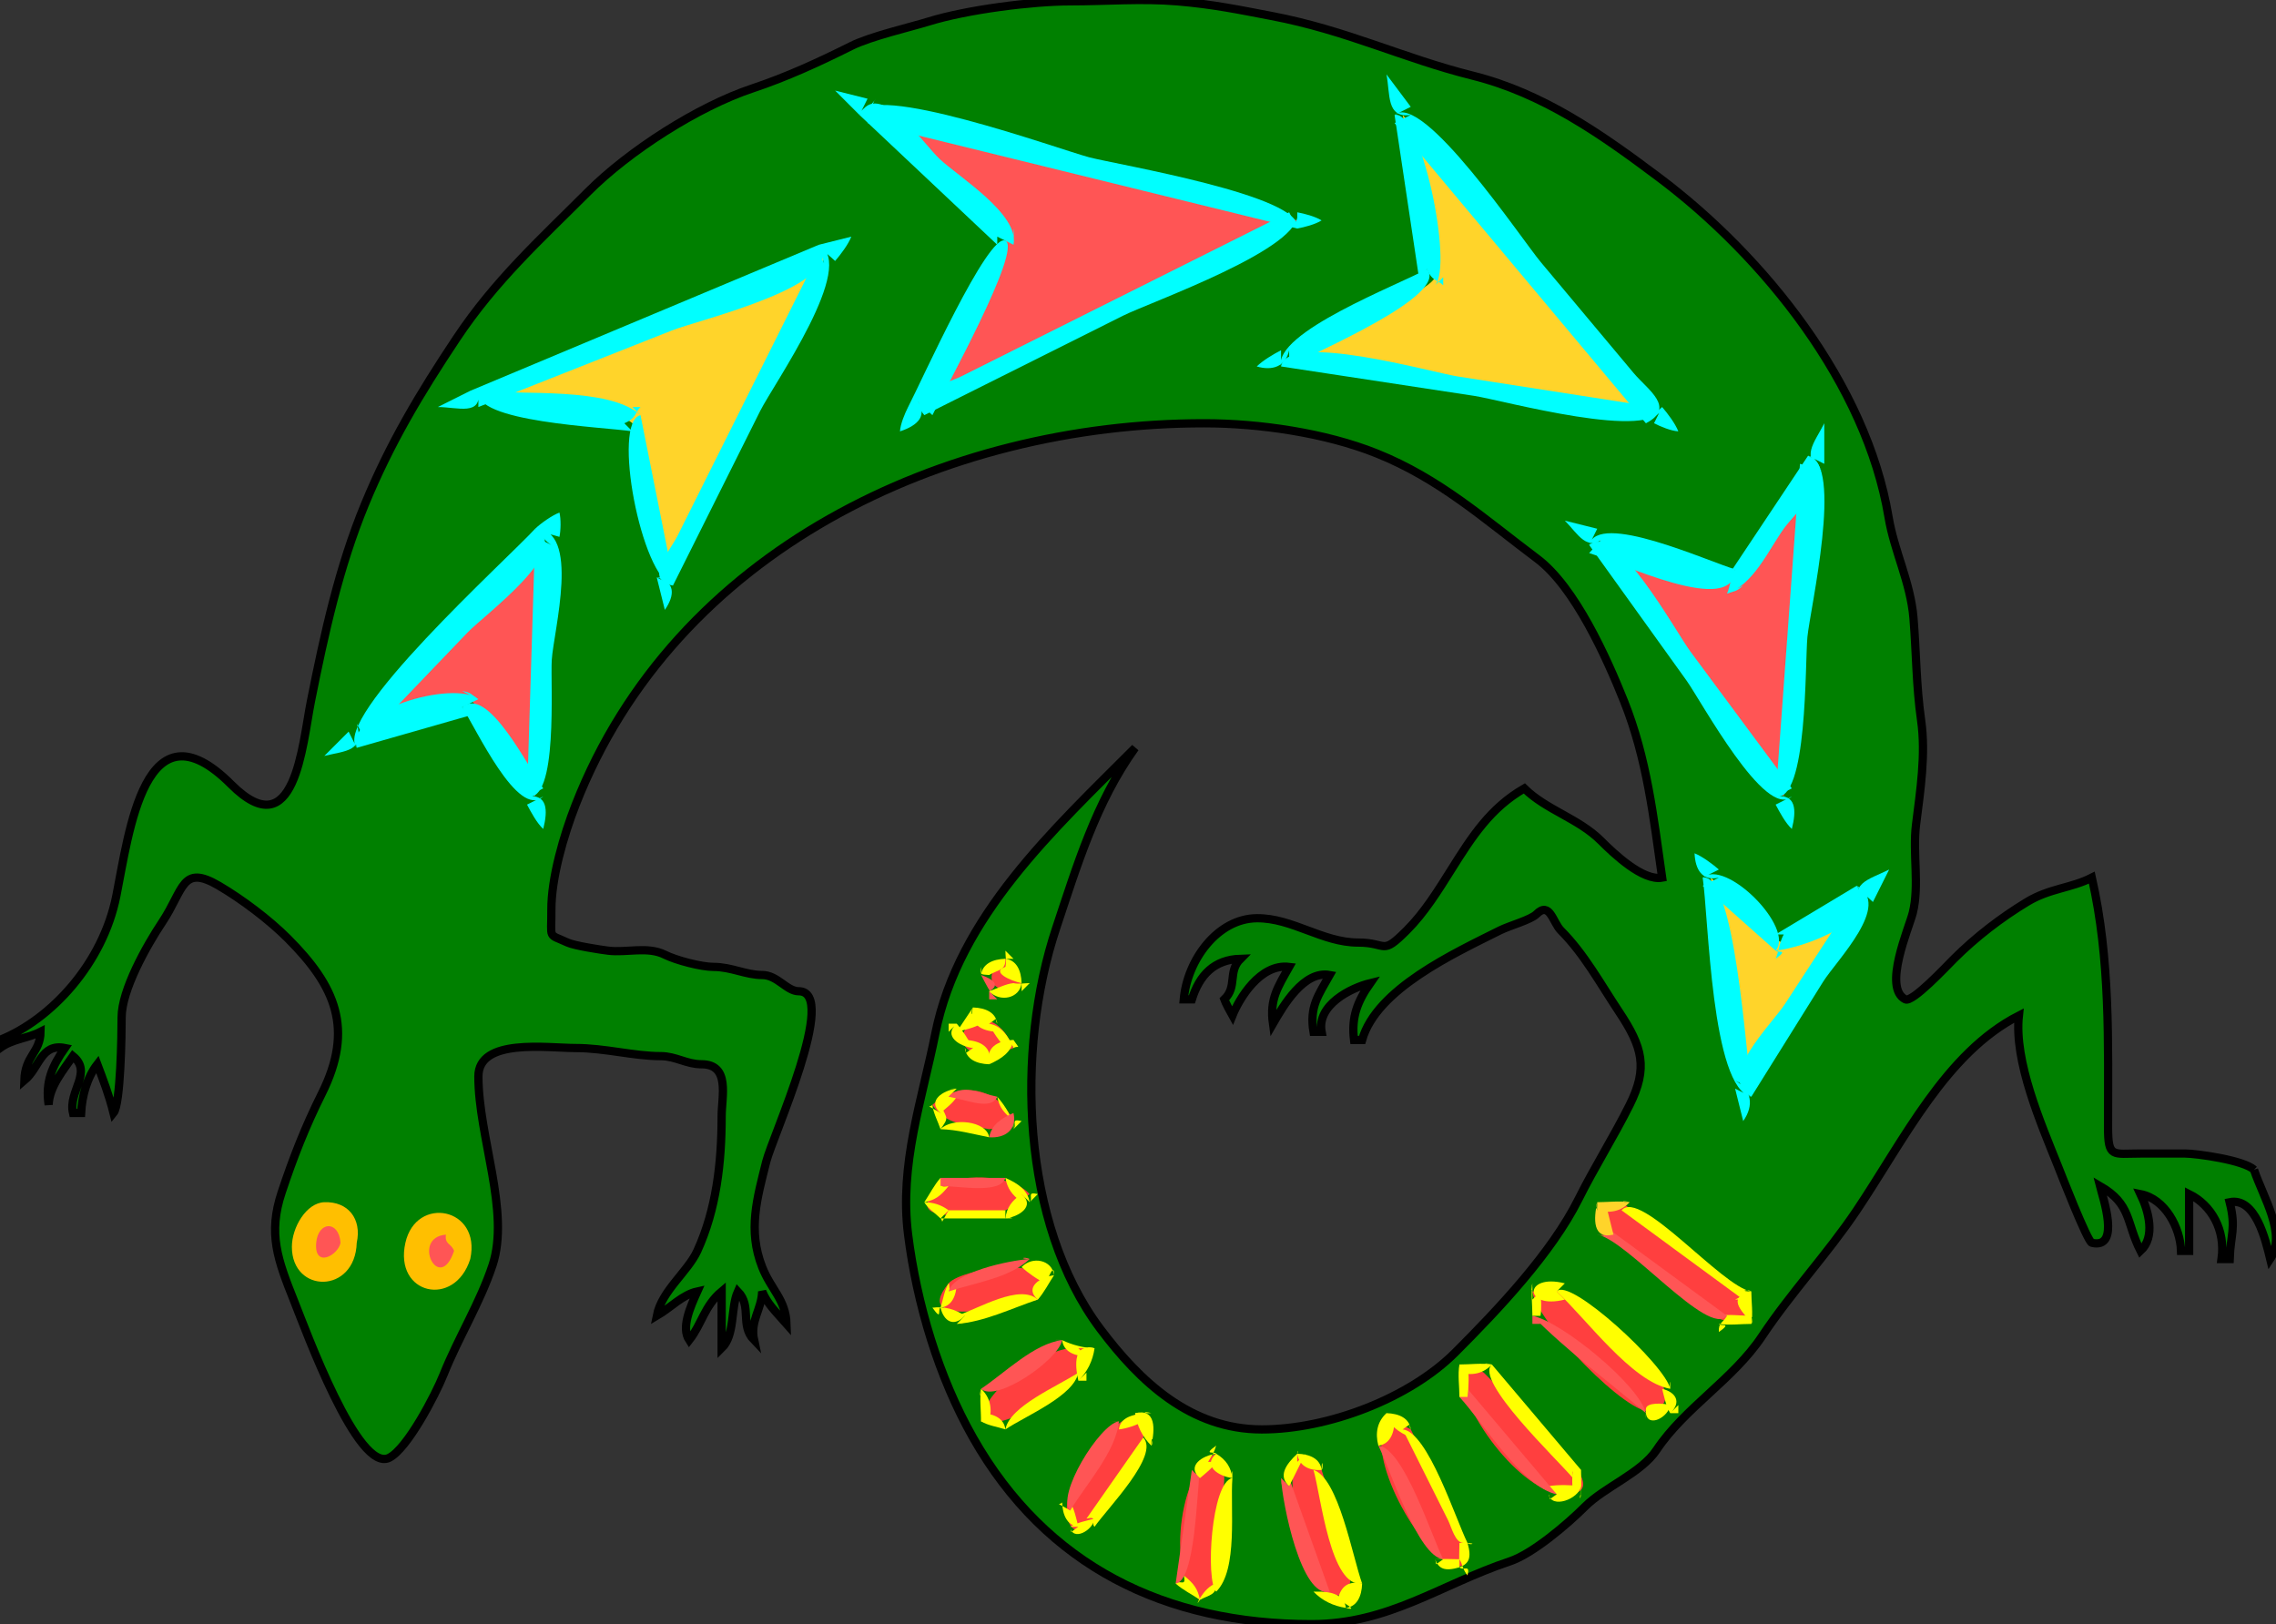 <?xml version="1.0" encoding="UTF-8" standalone="no"?>
<!-- Generator: Adobe Illustrator 12.0.0, SVG Export Plug-In . SVG Version: 6.00 Build 51448)  -->

<svg
   xmlns:dc="http://purl.org/dc/elements/1.1/"
   xmlns:cc="http://creativecommons.org/ns#"
   xmlns:rdf="http://www.w3.org/1999/02/22-rdf-syntax-ns#"
   xmlns:svg="http://www.w3.org/2000/svg"
   xmlns="http://www.w3.org/2000/svg"
   xmlns:sodipodi="http://sodipodi.sourceforge.net/DTD/sodipodi-0.dtd"
   xmlns:inkscape="http://www.inkscape.org/namespaces/inkscape"
   height="196.859"
   id="Layer_1"
   inkscape:version="0.47 r22583"
   sodipodi:docname="granada_lizard.svg"
   sodipodi:version="0.32"
   style="overflow:visible;enable-background:new 0 0 275.845 196.859;"
   version="1.1"
   viewBox="0 0 275.845 196.859"
   width="275.845"
   xml:space="preserve"
   inkscape:export-filename="/home/family/family/chocolatelily/open outreach/images/granada_lizard.png"
   inkscape:export-xdpi="90"
   inkscape:export-ydpi="90"><rect x="0" y="0" width="275.845" height="196.859" fill="#333333" stroke="none"/>
<defs
   id="defs252"><inkscape:perspective
     sodipodi:type="inkscape:persp3d"
     inkscape:vp_x="0 : 98.429497 : 1"
     inkscape:vp_y="0 : 1000 : 0"
     inkscape:vp_z="275.845 : 98.429497 : 1"
     inkscape:persp3d-origin="137.9225 : 65.619665 : 1"
     id="perspective131" /></defs>
<sodipodi:namedview
   bordercolor="#666666"
   borderopacity="1.0"
   id="base"
   inkscape:current-layer="Layer_1"
   inkscape:cx="44.700912"
   inkscape:cy="98.429497"
   inkscape:pageopacity="0.0"
   inkscape:pageshadow="2"
   inkscape:window-height="825"
   inkscape:window-width="1600"
   inkscape:window-x="0"
   inkscape:window-y="24"
   inkscape:zoom="1.9201561"
   pagecolor="#ffffff"
   showgrid="false"
   inkscape:window-maximized="1" />

<path
   d="M273.178,141.784c-1.199-1.168-7.007-1.967-8.352-1.967  c-1.802,0-3.604,0-5.405,0c-3.387,0-3.931,0.574-3.931-3.187c0-10.426,0.293-20.312-1.965-30.253  c-2.547,1.295-5.112,1.284-7.861,2.95c-3.165,1.917-6.188,4.24-8.844,6.885c-0.976,0.972-5.051,5.339-5.896,4.918  c-2.769-1.38,0.439-8.643,0.898-10.48c0.827-3.307-0.036-7.238,0.396-10.695c0.512-4.098,1.206-8.517,0.617-12.644  c-0.603-4.224-0.581-8.192-0.928-12.404c-0.358-4.348-2.322-8.044-3.021-12.239c-2.68-16.085-15.029-31.555-27.85-41.176  c-6.97-5.231-13.997-10.183-22.562-12.325c-8.524-2.132-15.202-5.486-24.385-7.235c-3.897-0.742-6.997-1.399-11.387-1.77  c-4.315-0.364-8.662,0-12.993,0c-4.52,0-12.44,0.982-17.196,2.458c-2.142,0.665-6.999,1.782-9.334,2.951  c-3.907,1.955-7.842,3.764-12.011,5.154c-6.6,2.201-14.946,7.564-19.895,12.518c-5.868,5.873-11.25,10.727-15.937,17.764  c-4.472,6.715-8.079,12.756-11.117,20.13c-3.129,7.597-4.885,15.59-6.533,23.84c-1.059,5.302-1.913,17.863-9.682,10.09  c-10.448-10.453-12.375,5.874-13.903,13.513C12.461,116.79,6.231,123.547,0,126.047c0,0.328,0,0.655,0,0.983  c1.566-1.132,3.271-1.126,4.914-1.967c-0.037,2.542-1.87,2.854-1.966,5.9c1.882-1.574,1.993-4.509,4.914-3.934  c-1.548,2.21-2.383,4.099-1.964,6.885c0.049-2.186,1.833-4.275,2.948-5.901c2.422,1.971-0.604,4.271,0,6.885  c0.328,0,0.655,0,0.983,0c0.106-2.057,0.725-4.309,1.965-5.9c0.694,1.845,1.423,3.731,1.964,5.9  c0.869-1.055,0.983-9.547,0.983-11.583c0-3.319,3.018-8.683,4.913-11.529c2.649-3.979,2.367-7.074,6.879-4.425  c2.775,1.629,6.071,4.105,8.353,6.393c5.75,5.764,8.062,10.906,4.115,18.81c-2.006,4.016-3.453,7.728-4.86,11.951  c-1.673,5.021-0.5,8.165,1.528,13.241c1.382,3.458,7.713,20.836,11.501,18.94c2.206-1.103,5.596-7.612,6.588-10.091  c1.797-4.493,4.407-8.654,5.932-13.239c2.162-6.5-1.71-15.587-1.71-22.894c0-4.695,8.354-3.442,11.791-3.442  c3.579,0,7.019,0.983,10.319,0.983c1.817,0,3.096,0.984,4.913,0.984c3.545,0,2.457,3.894,2.457,6.338  c0,5.557-0.633,11.229-2.948,16.283c-1.162,2.536-4.326,4.847-4.912,7.867c1.735-1.017,3.097-2.556,4.912-2.951  c-0.87,1.935-1.97,4.391-0.982,5.901c1.546-1.972,1.83-4.14,3.931-5.901c0,2.295,0,4.591,0,6.886  c1.656-1.607,1.058-4.867,1.966-6.886c1.755,1.813,0.208,4.091,1.965,5.901c-0.508-2.336,0.915-3.709,0.983-5.901  c0.628,1.481,1.508,2.308,2.948,3.935c-0.093-2.956-1.868-4.134-2.948-6.885c-1.755-4.474-0.626-8.312,0.491-12.785  c0.75-3.002,8.841-20.653,3.931-20.653c-1.443,0-2.584-1.968-4.422-1.968c-1.999,0-3.724-0.982-5.896-0.982  c-1.495,0-4.545-0.8-5.896-1.477c-2.1-1.051-4.598-0.213-6.879-0.491c-0.908-0.111-4.068-0.593-4.913-0.982  c-2.446-1.13-1.943-0.308-1.966-3.935c-0.024-3.896,1.5-9.086,2.947-12.786c12.044-30.793,44.614-46.223,76.176-46.223  c6.644,0,14.666,1.158,20.871,3.643c7.648,3.062,13.037,7.932,19.48,12.77c4.597,3.45,8.442,12.048,10.526,17.262  c2.787,6.972,3.568,14.018,4.623,21.4c-2.348,0.428-5.836-2.891-7.389-4.443c-2.748-2.75-6.643-3.742-9.316-6.375  c-4.114,2.378-6.32,5.812-8.845,9.834c-1.589,2.531-3.26,5.231-5.386,7.358c-3.142,3.143-2.287,1.494-5.915,1.494  c-4.334,0-7.986-2.996-12.282-2.95c-4.771,0.051-8.426,5.079-8.845,9.834c0.327,0,0.655,0,0.982,0  c0.929-2.959,2.698-4.818,5.896-4.918c-1.583,1.581-0.345,3.37-1.966,4.918c0.129,0.364,0.792,1.636,0.983,1.967  c0.808-2.019,3.354-6.33,6.879-5.9c-1.394,2.471-2.38,3.924-1.966,6.884c1.233-2.138,3.728-6.479,6.878-5.901  c-1.384,2.463-2.471,3.862-1.964,6.885c0.327,0,0.655,0,0.982,0c-0.598-3.255,3.541-5.328,5.896-5.901  c-1.56,2.225-2.305,4.126-1.966,6.885c0.327,0,0.655,0,0.982,0c1.736-6.173,11.165-10.501,16.706-13.277  c1.161-0.581,3.729-1.273,4.421-1.966c1.617-1.619,1.983,0.999,2.967,1.984c2.827,2.831,4.829,6.521,7.045,9.848  c2.854,4.284,3.525,6.805,1.29,11.279c-1.94,3.885-4.28,7.581-6.203,11.434c-3.253,6.516-9.74,13.379-14.943,18.582  c-5.575,5.575-15.435,9.325-23.441,9.325c-8.592,0-14.745-5.743-19.592-12.212c-9.571-12.771-10.262-33.754-5.333-48.547  c2.518-7.559,4.844-15.289,9.571-21.855c-9.859,9.879-21.371,20.403-24.22,34.657c-1.604,8.027-4.371,15.835-3.294,24.352  c1.061,8.391,3.701,17.251,7.862,24.588c8.877,15.651,23.365,22.62,41.034,22.62c9.394,0,15.636-4.814,24.039-7.612  c2.752-0.917,6.96-4.491,9.098-6.631c2.399-2.401,6.813-4.071,8.678-6.871c3.402-5.106,9.294-8.549,12.774-13.769  c3.563-5.346,7.936-9.989,11.485-15.275c5.755-8.57,10.788-19.065,19.652-23.604c-0.602,5.543,2.671,13.073,4.711,18.175  c0.364,0.913,3.596,9.238,4.134,9.363c3.528,0.821,1.311-5.573,0.983-6.885c3.842,2.222,3.139,4.372,4.912,7.869  c1.841-1.69,0.99-4.812,0-6.886c3.006,0.586,4.827,4.099,4.914,6.886c0.327,0,0.654,0,0.981,0c0-2.295,0-4.591,0-6.886  c2.712,1.343,4.423,4.347,3.931,7.867c0.328,0,0.655,0,0.983,0c0.094-2.992,0.806-3.656,0-6.884  c3.134-0.631,4.352,4.575,4.913,6.884C277.154,149.552,274.317,145.201,273.178,141.784"
   id="path3"
   style="fill-opacity:1;fill:#008000;clip-rule:evenodd;fill-rule:evenodd;stroke:#000000;stroke-opacity:1" />

<path
   d="M56.995,152.601c1.361-6.248-6.565-7.757-7.862-1.966  C47.722,156.936,55.119,158.584,56.995,152.601"
   id="path5"
   style="fill-rule:evenodd;clip-rule:evenodd;fill:#FFBF00;" />

<path
   d="M43.237,150.635c0.631-2.903-1.048-5.023-3.931-4.918  c-2.183,0.08-3.931,3.057-3.931,5.41C35.376,156.824,43.04,156.883,43.237,150.635"
   id="path7"
   style="fill-rule:evenodd;clip-rule:evenodd;fill:#FFBF00;" />

<path
   d="M55.03,151.62c-0.326-0.921-1.16-0.765-0.983-1.969  C49.785,149.987,53.24,156.958,55.03,151.62"
   id="path9"
   style="fill-rule:evenodd;clip-rule:evenodd;fill:#ff5555" />

<path
   d="M41.272,150.635c-0.216-2.76-2.724-2.612-2.949,0  C38.054,153.767,40.983,152.164,41.272,150.635"
   id="path11"
   style="fill-rule:evenodd;clip-rule:evenodd;fill:#ff5555" />

<path
   d="M80.578,69.989c6.551-13.113,13.103-26.226,19.654-39.339  c-14.084,5.901-28.169,11.801-42.254,17.702c2.837,0.448,5.675,0.897,8.512,1.345c1.937,0.306,8.744,0.205,10.157,1.605  c1.395,1.383,1.568,7.457,1.965,9.343C79.268,63.761,79.922,66.875,80.578,69.989"
   id="path13"
   style="fill-rule:evenodd;clip-rule:evenodd;fill:#ffd42a" />

<path
   d="M100.231,32.617c-0.328-0.655-0.655-1.311-0.982-1.966c-3.521,7.048-7.042,14.096-10.563,21.144  c-2.184,4.372-4.369,8.745-6.553,13.117c-1.01,2.022-4.162,5.374-0.573,6.062c3.521-7.048,7.042-14.096,10.563-21.144  c1.622-3.246,11.869-17.733,7.125-20.162c0.424,0.744,1.354,1.355,1.964,1.966c0.668-0.771,1.596-2.002,1.966-2.95  c-1.31,0.328-2.621,0.656-3.931,0.983C99.552,30.578,99.695,31.832,100.231,32.617"
   id="path15"
   style="fill:#00ffff" />

<path
   d="M57.978,47.369c0,0.656,0,1.312,0,1.967c7.814-3.092,15.628-6.184,23.441-9.276  c3.308-1.309,21.474-5.563,17.83-10.394C85.164,35.567,71.08,41.468,56.995,47.369c0.328,0.656,0.655,1.312,0.983,1.967  c-0.328-0.656-0.655-1.312-0.983-1.967c-1.311,0.656-2.621,1.312-3.931,1.967C55.438,49.336,58.443,50.484,57.978,47.369"
   id="path17"
   style="fill:#00ffff" />

<path
   d="M77.63,50.319c-3.771-3.463-14.545-2.412-19.652-2.95c-0.77,3.813,15.226,4.373,18.669,4.917  c-0.327-0.328-0.655-0.656-0.982-0.983c1.511-0.615,1.308-1.354,1.965-1.967c-0.328,0-0.655,0-0.983,0  C76.975,49.664,77.302,49.992,77.63,50.319"
   id="path19"
   style="fill:#00ffff" />

<path
   d="M79.596,69.989c0.655,0,1.31,0,1.964,0c-1.31-6.557-2.621-13.113-3.931-19.67  c-3.533,0.795,0.12,19.695,3.931,20.653C80.906,70.645,80.251,70.317,79.596,69.989c0.327,1.312,0.654,2.623,0.981,3.934  C81.818,72.131,81.847,70.491,79.596,69.989"
   id="path21"
   style="fill:#00ffff" />

<path
   d="M111.041,49.336c15.395-7.54,30.789-15.08,46.184-22.62  c-17.36-4.59-34.72-9.18-52.081-13.77c2.585,2.436,5.171,4.871,7.757,7.307c1.658,1.561,8.558,6.154,8.95,8.43  c0.34,1.975-4.109,7.851-5.019,9.59C114.901,41.96,112.971,45.648,111.041,49.336"
   id="path23"
   style="fill-rule:evenodd;clip-rule:evenodd;fill:#ff5555" />

<path
   d="M157.225,27.699c-0.327-0.656-0.654-1.311-0.981-1.967c-8.024,4.016-16.05,8.031-24.074,12.047  c-5.216,2.61-10.432,5.22-15.648,7.831c-2.149,1.075-6.898,1.882-4.499,4.709c8.025-4.016,16.049-8.031,24.074-12.047  c3.27-1.636,22.077-8.255,21.128-12.54C157.225,26.388,157.225,27.043,157.225,27.699c0.899-0.167,2.178-0.5,2.949-0.983  c-0.771-0.482-2.05-0.816-2.949-0.984C157.225,26.388,157.225,27.043,157.225,27.699"
   id="path25"
   style="fill:#00ffff" />

<path
   d="M106.127,11.964c-0.55,0.752-0.685,2.055-0.983,2.95c17.36,4.262,34.72,8.523,52.081,12.785  c0.957-3.958-21.876-7.75-25.243-8.64c-3.574-0.945-26.93-9.422-27.819-5.128c0.327-0.656,0.655-1.311,0.982-1.967  c-1.31-0.328-2.621-0.656-3.931-0.984c0.983,0.983,1.966,1.967,2.949,2.951C104.77,13.323,105.712,12.708,106.127,11.964"
   id="path27"
   style="fill:#00ffff" />

<path
   d="M122.832,29.667c0.765-3.681-6.646-8.228-8.948-10.396c-2.081-1.96-7.391-9.888-9.722-5.339  c5.568,5.245,11.137,10.491,16.705,15.736c0-0.328,0-0.656,0-0.983C121.522,29.011,122.177,29.339,122.832,29.667  c0-0.62,0.108-1.358,0-1.967C122.832,28.355,122.832,29.011,122.832,29.667"
   id="path29"
   style="fill:#00ffff" />

<path
   d="M111.041,48.353c0.425,0.744,1.354,1.355,1.965,1.967c1.441-3.029,10.923-20.104,8.844-21.145  c-2.077-1.039-10.218,17.155-11.792,20.162c0.655,0.328,1.31,0.655,1.964,0.983c-0.655-0.328-1.31-0.655-1.964-0.983  c-0.404,0.797-0.931,2.064-0.983,2.95C111.303,51.551,112.542,50.312,111.041,48.353"
   id="path31"
   style="fill:#00ffff" />

<path
   d="M156.243,43.435c14.739,2.295,29.479,4.589,44.219,6.884  C190.308,38.19,180.154,26.06,170,13.931c0.655,3.278,1.311,6.557,1.965,9.834c0.358,1.791,2.782,8.164,1.966,9.835  c-0.81,1.657-6.57,3.653-8.146,4.53C162.604,39.898,159.424,41.667,156.243,43.435"
   id="path33"
   style="fill-rule:evenodd;clip-rule:evenodd;fill:#ffd42a" />

<path
   d="M199.479,51.303c0.328-0.656,0.655-1.311,0.983-1.967c-7.922-1.233-15.844-2.467-23.767-3.701  c-3.203-0.499-20.651-5.519-21.436-1.217c7.81,1.189,15.618,2.379,23.428,3.568c3.282,0.5,21.986,5.673,22.758,1.35  c-0.328,0.656-0.655,1.311-0.983,1.967c0.796,0.404,2.063,0.931,2.948,0.983c-0.37-0.948-1.297-2.178-1.965-2.95  C200.834,49.948,199.903,50.56,199.479,51.303"
   id="path35"
   style="fill:#00ffff" />

<path
   d="M170.981,13.931c-0.655,0.328-1.31,0.656-1.965,0.983c10.154,12.13,20.308,24.259,30.462,36.389  c3.689-1.896,0.218-4.056-1.479-6.082c-3.752-4.481-7.504-8.963-11.256-13.445c-2.318-2.77-14.313-20.715-17.728-17.846  c0.655-0.328,1.31-0.656,1.965-0.984c-0.982-1.311-1.965-2.623-2.947-3.934C168.513,11.408,167.987,14.365,170.981,13.931"
   id="path37"
   style="fill:#00ffff" />

<path
   d="M173.931,34.584c2.229-2.432-1.717-21.333-4.914-20.653c0.982,6.557,1.966,13.113,2.948,19.669  c0.328-0.328,0.655-0.656,0.983-0.983c0.613,1.512,1.354,1.31,1.965,1.967c0-0.328,0-0.656,0-0.984  C174.586,33.928,174.258,34.256,173.931,34.584"
   id="path39"
   style="fill:#00ffff" />

<path
   d="M156.243,42.451c0,0.656,0,1.312,0,1.967c3.149-1.751,19.438-8.614,16.705-11.802  c-3.407,1.895-18.609,7.676-17.688,11.802c0-0.656,0-1.312,0-1.967c-0.936,0.485-2.196,1.23-2.947,1.967  C154.221,44.977,155.811,44.43,156.243,42.451"
   id="path41"
   style="fill:#00ffff" />

<path
   d="M193.583,65.071c7.534,10.491,15.067,20.981,22.602,31.472  c1.311-13.441,2.62-26.882,3.931-40.323c-1.911,2.677-6.876,12.967-9.827,13.769C206.596,70.992,197.397,66.194,193.583,65.071"
   id="path43"
   style="fill-rule:evenodd;clip-rule:evenodd;fill:#ff5555" />

<path
   d="M215.202,96.543c0.655-0.328,1.31-0.656,1.965-0.984c-4.099-5.529-8.197-11.059-12.296-16.588  c-1.797-2.423-9.036-15.765-12.271-12.917c3.929,5.47,7.856,10.94,11.785,16.41c1.787,2.489,9.557,16.948,12.781,14.079  c-0.655,0.328-1.31,0.655-1.965,0.983c0.472,0.892,1.218,2.281,1.965,2.951C217.74,98.209,217.705,96.208,215.202,96.543"
   id="path45"
   style="fill:#00ffff" />

<path
   d="M221.098,57.204c-0.774-0.541-2.041-0.681-2.947-0.983c-0.982,13.441-1.966,26.882-2.948,40.323  c3.901,0.7,3.546-16.218,3.851-19.344c0.328-3.37,4.421-21.127,0.08-21.962c0.655,0.328,1.31,0.656,1.965,0.983  c0-1.639,0-3.278,0-4.917C219.92,53.661,218.05,55.525,221.098,57.204"
   id="path47"
   style="fill:#00ffff" />

<path
   d="M209.307,71.956c3.226-1.125,5.012-5.253,6.878-7.868c1.667-2.335,7.072-6.743,2.948-8.851  c-3.275,4.917-6.551,9.834-9.826,14.752c0.327-0.328,0.654-0.656,0.981-0.984C209.752,69.849,209.722,71.041,209.307,71.956  c0.958-0.352,1.072-0.193,1.965-0.983C210.616,71.3,209.962,71.628,209.307,71.956"
   id="path49"
   style="fill:#00ffff" />

<path
   d="M194.566,65.071c-0.742,0.458-1.345,1.346-1.966,1.967c3.642,1.072,17.612,7.891,17.688,1.967  c-3.375-0.993-16.65-7.091-17.688-2.95c0.327-0.656,0.655-1.311,0.982-1.967c-1.31-0.328-2.62-0.656-3.93-0.983  C191.235,64.688,192.357,67.037,194.566,65.071"
   id="path51"
   style="fill:#00ffff" />

<path
   d="M207.34,106.377c1.311,8.523,2.621,17.048,3.932,25.571  c4.913-7.54,9.827-15.081,14.74-22.621c-2.089,1.046-7.634,5.246-9.827,4.919C213.707,113.876,209.296,108.118,207.34,106.377"
   id="path53"
   style="fill-rule:evenodd;clip-rule:evenodd;fill:#ffd42a" />

<path
   d="M210.288,130.964c0.655,0.328,1.312,0.656,1.967,0.984c-0.638-4.146-2.011-26.256-5.897-25.571  c0.715,4.652,1.036,25.57,5.897,26.556c-0.655-0.328-1.312-0.656-1.967-0.984c0.328,1.312,0.655,2.623,0.983,3.935  C212.604,133.983,212.315,132.112,210.288,130.964"
   id="path55"
   style="fill:#00ffff" />

<path
   d="M226.012,110.312c-0.328-0.655-0.655-1.311-0.983-1.966c-2.896,4.445-5.794,8.89-8.69,13.335  c-1.659,2.546-8.432,9.006-4.083,11.252c2.896-4.639,5.793-9.278,8.689-13.917c1.629-2.609,8.435-9.396,4.084-11.654  c0.452,0.743,1.346,1.347,1.965,1.966c0.655-1.312,1.311-2.622,1.966-3.934C226.434,106.659,223.759,107.092,226.012,110.312"
   id="path57"
   style="fill:#00ffff" />

<path
   d="M215.202,115.229c3.353-0.332,12.843-3.707,9.826-7.867c-3.275,1.967-6.551,3.934-9.826,5.9  c0.327,0,0.655,0,0.982,0c-0.549,0.991-0.588,2.061-0.982,2.95C216.948,114.963,215.272,115.539,215.202,115.229"
   id="path59"
   style="fill:#00ffff" />

<path
   d="M208.323,106.377c-0.655,0.328-1.311,0.656-1.966,0.984c2.948,2.622,5.896,5.245,8.845,7.867  c2.363-2.774-6.071-11.218-8.845-8.852c0.655-0.328,1.311-0.655,1.966-0.983c-0.779-0.675-1.995-1.581-2.947-1.967  C205.457,105.403,206.309,106.842,208.323,106.377"
   id="path61"
   style="fill:#00ffff" />

<path
   d="M64.856,96.543c0.328-10.491,0.656-20.981,0.983-31.472  c-7.534,8.196-15.068,16.392-22.602,24.588c4.519-1.615,9.038-3.23,13.557-4.846C57.693,84.492,63.928,95.15,64.856,96.543"
   id="path63"
   style="fill-rule:evenodd;clip-rule:evenodd;fill:#ff5555" />

<path
   d="M66.821,66.055c-0.655-0.328-1.31-0.656-1.965-0.984c-0.328,10.491-0.655,20.981-0.983,31.472  c3.818,0.815,2.821-13.694,2.999-16.55c0.22-3.519,3.577-15.893-2.016-15.905c0.818,0.52,2.021,0.674,2.948,0.983  c0.171-0.807,0.194-2.149,0-2.95c-0.911,0.356-2.24,1.291-2.948,1.967C65.466,64.7,66.078,65.63,66.821,66.055"
   id="path65"
   style="fill:#00ffff" />

<path
   d="M43.237,87.692c0.328,0.656,0.655,1.312,0.983,1.967c4.143-4.327,8.286-8.654,12.429-12.98  c2.101-2.194,12.989-10.122,8.207-12.59c-3.471,3.776-24.686,22.91-21.619,26.554c-0.328-0.655-0.655-1.311-0.983-1.966  c-0.982,0.983-1.965,1.967-2.948,2.95C41.868,90.985,44.271,91.109,43.237,87.692"
   id="path67"
   style="fill:#00ffff" />

<path
   d="M57.978,84.742c-2.894-2.365-16.138,1.378-14.74,5.9c4.586-1.311,9.171-2.623,13.757-3.934  c-0.328-0.328-0.656-0.656-0.983-0.983C56.667,85.397,57.322,85.069,57.978,84.742c-0.958-0.624-0.856-0.793-1.966-0.984  C56.667,84.086,57.322,84.414,57.978,84.742"
   id="path69"
   style="fill:#00ffff" />

<path
   d="M63.873,96.543c0.655-0.328,1.311-0.656,1.966-0.984c-1.765-2.428-6.74-12.593-9.828-9.834  c1.669,2.506,6.746,13.629,9.828,10.818c-0.655,0.328-1.311,0.655-1.966,0.983c0.472,0.892,1.218,2.281,1.966,2.951  C66.413,98.209,66.377,96.208,63.873,96.543"
   id="path71"
   style="fill:#00ffff" />

<path
   d="M196.531,145.717c4.5,3.604,13.707,8.202,15.724,13.77  c-3.882,2.826-9.35-3.715-12.249-5.844C198.316,152.404,189.119,146.064,196.531,145.717"
   id="path73"
   style="fill-rule:evenodd;clip-rule:evenodd;fill:#FF3F3F;" />

<path
   d="M212.255,156.536c-3.592-0.572-13.481-12.528-15.724-9.835c4.913,3.606,9.827,7.213,14.74,10.819  c-0.328,0-0.655,0-0.983,0C210.943,157.192,211.6,156.864,212.255,156.536C210.699,156.536,211.796,156.193,212.255,156.536"
   id="path75"
   style="fill:#FFFF00;" />

<path
   d="M212.255,160.47c0.23-1.228,0-2.697,0-3.935C208.848,157.313,211.654,159.292,212.255,160.47  C212.255,158.708,212.519,160.281,212.255,160.47"
   id="path77"
   style="fill:#FFFF00;" />

<path
   d="M208.323,160.47c1.258,0.185,2.668,0,3.932,0c0-0.328,0-0.655,0-0.983c-1.254,0-2.7-0.22-3.932,0  c0.328,0,0.655,0,0.983,0c-0.533,0.909-1.051,0.798-0.983,1.967C210.067,160.207,208.426,160.815,208.323,160.47"
   id="path79"
   style="fill:#FFFF00;" />

<path
   d="M193.583,149.651c3.592,0.572,13.481,12.529,15.724,9.836c-4.913-3.605-9.827-7.212-14.74-10.817  c0.327,0.327,0.655,0.654,0.982,0.981C194.894,149.651,194.238,149.651,193.583,149.651  C194.82,149.651,194.457,149.923,193.583,149.651"
   id="path81"
   style="fill:#ff5555" />

<path
   d="M193.583,145.717c-0.438,1.979-0.603,4.536,1.966,3.934c-0.327-1.312-0.655-2.622-0.982-3.934  c-0.328,0.328-0.655,0.655-0.983,0.983C193.583,146.373,193.583,146.045,193.583,145.717  C193.583,147.024,193.273,146.501,193.583,145.717"
   id="path83"
   style="fill:#ffd42a" />

<path
   d="M197.515,145.717c-1.258-0.185-2.668,0-3.932,0c0,0.328,0,0.655,0,0.983  C195.124,147.109,196.504,146.819,197.515,145.717C196.282,145.717,196.634,145.448,197.515,145.717"
   id="path85"
   style="fill:#ffd42a" />

<path
   d="M189.653,156.536c2.751,2.542,16.933,12.387,10.59,14.497  c-2.699,0.897-14.106-10.89-14.521-14.497C186.958,156.536,188.447,156.286,189.653,156.536"
   id="path87"
   style="fill-rule:evenodd;clip-rule:evenodd;fill:#FF3F3F;" />

<path
   d="M202.427,168.336c-0.544-2.827-12.242-13.626-13.757-11.801  C192.21,159.806,197.792,167.522,202.427,168.336C202.427,166.483,202.256,168.266,202.427,168.336"
   id="path89"
   style="fill:#FFFF00;" />

<path
   d="M202.427,171.287c1.439-1.359,0.645-2.56-0.981-2.95C201.68,169.252,201.923,170.495,202.427,171.287  c0-0.327,0-0.653,0-0.98C202.427,170.633,202.427,170.959,202.427,171.287c0.328,0,0.655,0,0.983,0c0-0.327,0-0.653,0-0.98  C203.082,170.633,202.755,170.959,202.427,171.287"
   id="path91"
   style="fill:#FFFF00;" />

<path
   d="M199.479,171.287c0.238,1.849,2.774,0.455,2.948-0.98c-0.776-0.234-2.948-0.365-2.948,0.49  C199.479,172.917,199.433,171.29,199.479,171.287"
   id="path93"
   style="fill:#FFFF00;" />

<path
   d="M185.722,159.487c4.221,4.27,9.177,7.922,13.757,11.8  C198.683,167.896,189.232,160.158,185.722,159.487c0,0.328,0,0.655,0,0.983c0.328,0,0.655,0,0.983,0  C186.377,160.142,186.05,159.815,185.722,159.487"
   id="path95"
   style="fill:#ff5555" />

<path
   d="M185.722,155.553c-0.185,1.258,0,2.669,0,3.934c0.328,0,0.655,0,0.983,0  c0.158-0.914,0.068-2.023,0-2.951c-0.328,0.328-0.655,0.656-0.983,0.984C185.722,156.865,185.722,156.208,185.722,155.553  C185.722,156.79,185.449,156.426,185.722,155.553"
   id="path97"
   style="fill:#FFFF00;" />

<path
   d="M189.653,155.553c-5.027-1.271-5.027,3.238,0,1.967c-0.328-0.328-0.655-0.656-0.983-0.984  C188.998,156.208,189.325,155.88,189.653,155.553"
   id="path99"
   style="fill:#FFFF00;" />

<path
   d="M179.826,166.372c2.911,2.913,5.823,5.827,8.734,8.74  c1.607,1.608,5.93,6.011,1.092,6.011c-5.292,0-13.099-10.553-12.774-15.736C177.802,165.695,179.015,165.848,179.826,166.372"
   id="path101"
   style="fill-rule:evenodd;clip-rule:evenodd;fill:#FF3F3F;" />

<path
   d="M191.618,178.171c-3.603-4.262-7.206-8.523-10.809-12.785c-2.185,1.919,7.879,11.467,9.826,13.77  C190.276,177.688,191.17,178.686,191.618,178.171"
   id="path103"
   style="fill:#FFFF00;" />

<path
   d="M191.618,181.123c0.071-0.976,0-1.973,0-2.951c-0.327,0-0.655,0-0.982,0  c-0.158,0.914-0.068,2.023,0,2.951c0.327-0.328,0.655-0.655,0.982-0.983C191.618,182.596,191.335,181.211,191.618,181.123"
   id="path105"
   style="fill:#FFFF00;" />

<path
   d="M187.688,181.123c0.348,1.804,3.654,0.589,3.931-0.983c-1.149-0.154-2.791-0.203-3.931,0  c0.327,0.328,0.655,0.655,0.982,0.983C187.328,182.03,188.082,181.735,187.688,181.123"
   id="path107"
   style="fill:#FFFF00;" />

<path
   d="M176.878,169.321c2.953,3.225,7.643,10.948,11.792,11.802c-3.604-4.262-7.206-8.524-10.81-12.786  C178.22,169.804,177.326,168.806,176.878,169.321"
   id="path109"
   style="fill:#ff5555" />

<path
   d="M176.878,165.386c-0.22,1.232,0,2.68,0,3.935c0.327,0,0.655,0,0.982,0  c0.153-1.151,0.203-2.793,0-3.935C176.615,167.133,177.106,165.409,176.878,165.386"
   id="path111"
   style="fill:#FFFF00;" />

<path
   d="M180.81,165.386c-1.258-0.186-2.668,0-3.932,0c0,0.328,0,0.657,0,0.985  C178.42,166.781,179.8,166.49,180.81,165.386C179.577,165.386,179.929,165.117,180.81,165.386"
   id="path113"
   style="fill:#FFFF00;" />

<path
   d="M170.981,173.256c1.624,3.251,3.249,6.502,4.873,9.753  c0.353,0.705,3.824,7.896,0.26,6.709c-3.981-1.325-10.828-13.377-8.08-17.447C168.946,172.576,170.194,172.72,170.981,173.256"
   id="path115"
   style="fill-rule:evenodd;clip-rule:evenodd;fill:#FF3F3F;" />

<path
   d="M177.86,187.023c-1.446-2.895-4.806-13.472-7.86-13.767c1.838,3.679,3.676,7.358,5.515,11.037  c0.396,0.795,0.848,2.729,1.854,2.729C179.371,187.023,178.019,187.34,177.86,187.023"
   id="path117"
   style="fill:#FFFF00;" />

<path
   d="M176.878,189.973c1.168-0.443,1.503-1.153,0.982-2.95c-0.327,0-0.655,0-0.982,0  C176.878,188.001,176.807,188.999,176.878,189.973c0-0.327,0-0.654,0-0.981c0.399,0.63,0.37,1.204,0.982,1.966  C178.213,189.519,177.384,190.462,176.878,189.973"
   id="path119"
   style="fill:#FFFF00;" />

<path
   d="M173.931,188.992c0.443,1.167,1.152,1.502,2.947,0.981c0-0.327,0-0.654,0-0.981  C175.9,188.992,174.904,188.92,173.931,188.992c0.327,0,0.655,0,0.982,0C173.684,189.822,174.222,189.77,173.931,188.992"
   id="path121"
   style="fill:#FFFF00;" />

<path
   d="M167.053,175.221c1.446,2.896,4.806,13.477,7.86,13.771  C173.467,186.096,170.107,175.516,167.053,175.221"
   id="path123"
   style="fill:#ff5555" />

<path
   d="M168.034,171.287c-1.1,1.013-1.39,2.395-0.981,3.935c1.334-0.161,1.917-1.391,1.964-2.95  C167.663,171.771,168.816,172.111,168.034,171.287c-0.327,0.328-0.654,0.656-0.981,0.984  C167.38,171.943,167.707,171.615,168.034,171.287"
   id="path125"
   style="fill:#FFFF00;" />

<path
   d="M170.981,173.256c-0.158-1.337-1.386-1.922-2.947-1.97c0.258,1.468,1.415,2.28,2.947,2.952  c-0.327-0.327-0.654-0.655-0.981-0.982C171.34,172.347,170.586,172.641,170.981,173.256"
   id="path127"
   style="fill:#FFFF00;" />

<path
   d="M160.174,178.171c0.89,3.118,6.948,17.071,0.764,15.008  c-2.802-0.935-5.528-13.996-3.713-16.974C158.145,176.819,159.411,177.377,160.174,178.171"
   id="path129"
   style="fill-rule:evenodd;clip-rule:evenodd;fill:#FF3F3F;" />

<path
   d="M165.086,191.942c-1.171-3.282-2.868-12.835-5.895-13.771  C160.104,181.367,161.242,192.501,165.086,191.942"
   id="path131"
   style="fill:#FFFF00;" />

<path
   d="M163.121,194.892c1.335-0.16,1.918-1.39,1.965-2.95c-1.634-0.369-2.601,0.313-2.948,1.966  C162.781,194.175,164.787,195.351,163.121,194.892"
   id="path133"
   style="fill:#FFFF00;" />

<path
   d="M159.191,192.924c1.042,1.081,2.399,1.746,3.93,1.968c-0.158-1.336-1.387-1.92-2.947-1.968  c0.327,0,0.654,0,0.981,0C160.501,192.924,159.846,192.924,159.191,192.924c0.327,0.328,0.655,0.655,0.982,0.983  C159.847,193.58,159.519,193.252,159.191,192.924"
   id="path135"
   style="fill:#FFFF00;" />

<path
   d="M155.26,179.156c0.145,3.01,2.448,14.642,5.896,13.769c-1.638-4.59-3.274-9.179-4.912-13.769  c0,0.328,0,0.655,0,0.983C155.915,179.811,155.588,179.484,155.26,179.156C155.26,180.241,155.313,180.229,155.26,179.156"
   id="path137"
   style="fill:#ff5555" />

<path
   d="M157.225,176.206c-1.354,1.266-2.37,2.685-0.981,3.934c0.655-1.312,1.31-2.622,1.965-3.934  c-0.328,0.328-0.655,0.655-0.983,0.983C157.225,174.976,157.422,176.159,157.225,176.206"
   id="path139"
   style="fill:#FFFF00;" />

<path
   d="M160.174,178.171c-0.16-1.335-1.39-1.918-2.949-1.966  C157.422,177.636,158.611,178.286,160.174,178.171C160.174,176.423,160.445,177.966,160.174,178.171"
   id="path141"
   style="fill:#FFFF00;" />

<path
   d="M148.381,179.156c-0.305,3.972,0.98,12.374-2.947,14.752  c-4.126-2.312-2.596-16.121,1.965-17.702C147.704,177.125,148.323,178.197,148.381,179.156"
   id="path143"
   style="fill-rule:evenodd;clip-rule:evenodd;fill:#FF3F3F;" />

<path
   d="M147.398,192.924c2.687-2.639,1.684-10.094,1.966-13.769  C146.797,179.581,146.083,191.594,147.398,192.924c0.327-0.327,0.655-0.655,0.982-0.982  C148.054,192.269,147.726,192.597,147.398,192.924"
   id="path145"
   style="fill:#FFFF00;" />

<path
   d="M145.434,193.908c1.163-0.611,2.019-0.573,1.965-1.966  C145.867,192.277,144.571,195.31,145.434,193.908"
   id="path147"
   style="fill:#FFFF00;" />

<path
   d="M142.486,191.942c0.853,0.765,1.993,1.329,2.947,1.966c-0.267-1.338-0.751-1.983-1.966-2.95  C143.822,192.406,142.973,191.444,142.486,191.942"
   id="path149"
   style="fill:#FFFF00;" />

<path
   d="M144.45,178.171c-0.654,4.59-1.31,9.181-1.964,13.771c2.401-0.307,2.565-11.093,2.947-13.771  c0,0.328,0,0.656,0,0.984C145.105,178.828,144.778,178.5,144.45,178.171"
   id="path151"
   style="fill:#ff5555" />

<path
   d="M147.398,176.206c-1.652,0.199-3.671,1.496-1.965,2.95c0.624-0.534,1.577-1.253,1.965-1.967  c-0.327,0-0.654,0-0.981,0c0.536-0.918,0.682-1,0.981-1.968C145.658,176.468,147.297,175.862,147.398,176.206"
   id="path153"
   style="fill:#FFFF00;" />

<path
   d="M149.364,179.156c-0.148-1.239-0.746-2.234-1.966-2.95  C145.695,177.66,147.713,178.958,149.364,179.156C149.364,177.323,149.164,179.056,149.364,179.156"
   id="path155"
   style="fill:#FFFF00;" />

<path
   d="M138.555,174.239c-0.682,1.251-7.388,15.2-9.099,10.054  c-1.275-3.834,4.636-12.608,9.099-13.006C138.555,172.217,138.773,173.341,138.555,174.239"
   id="path157"
   style="fill-rule:evenodd;clip-rule:evenodd;fill:#FF3F3F;" />

<path
   d="M132.658,185.057c1.629-2.329,7.937-8.679,5.897-10.818c-2.293,3.278-4.585,6.556-6.878,9.834  C133.146,183.714,132.141,184.615,132.658,185.057"
   id="path159"
   style="fill:#FFFF00;" />

<path
   d="M129.71,185.057c0.24,1.846,2.777,0.455,2.948-0.984C131.743,184.307,130.502,184.553,129.71,185.057  c0.328,0,0.655,0,0.983,0C129.509,185.857,129.953,185.896,129.71,185.057"
   id="path161"
   style="fill:#FFFF00;" />

<path
   d="M128.729,182.106c0.046,1.561,0.629,2.791,1.964,2.951c-0.234-0.916-0.479-2.158-0.983-2.951  c0,0.328,0,0.655,0,0.983C127.776,181.932,128.363,182.521,128.729,182.106"
   id="path163"
   style="fill:#FFFF00;" />

<path
   d="M135.607,172.271c-2.35,0.351-7.66,9.041-5.897,10.818  C131.586,179.96,135.303,175.896,135.607,172.271C133.704,172.271,135.604,172.309,135.607,172.271"
   id="path165"
   style="fill:#ff5555" />

<path
   d="M139.537,171.287c-1.687,0.063-3.726,0.245-3.93,1.97c0.848-0.078,2.231-0.528,2.948-0.985  c-0.328-0.328-0.656-0.656-0.983-0.984C138.227,171.287,138.882,171.287,139.537,171.287  C138.301,171.287,138.665,171.014,139.537,171.287"
   id="path167"
   style="fill:#FFFF00;" />

<path
   d="M139.537,175.221c0.438-1.979,0.604-4.536-1.965-3.935  C137.792,172.818,138.457,174.177,139.537,175.221C139.537,173.572,139.857,174.887,139.537,175.221"
   id="path169"
   style="fill:#FFFF00;" />

<path
   d="M130.693,166.372c-3.198,2.134-7.599,6.853-11.792,5.899  c0.343-4.233,8.698-9.776,12.775-8.85C131.368,164.348,131.213,165.553,130.693,166.372"
   id="path171"
   style="fill-rule:evenodd;clip-rule:evenodd;fill:#FF3F3F;" />

<path
   d="M121.851,173.256c2.472-1.65,8.321-4.048,8.843-6.885  C128.222,168.021,122.367,170.417,121.851,173.256"
   id="path173"
   style="fill:#FFFF00;" />

<path
   d="M118.901,172.271c0.817,0.521,2.023,0.676,2.949,0.985c-0.158-1.337-1.387-1.922-2.949-1.97  C120.643,172.533,118.923,172.044,118.901,172.271"
   id="path175"
   style="fill:#FFFF00;" />

<path
   d="M118.901,168.336c-0.185,1.259,0,2.67,0,3.935c0.328,0,0.655,0,0.983,0  C120.293,170.73,120.003,169.348,118.901,168.336C118.901,169.571,118.631,169.217,118.901,168.336"
   id="path177"
   style="fill:#FFFF00;" />

<path
   d="M128.729,162.437c-3.384,0.39-6.975,3.996-9.828,5.899  C120.762,170.051,128.295,164.814,128.729,162.437C126.831,162.437,128.718,162.369,128.729,162.437"
   id="path179"
   style="fill:#ff5555" />

<path
   d="M132.658,163.421c-1.345-0.05-2.695-0.394-3.929-0.984c0.159,1.336,1.387,1.92,2.948,1.967  c-0.328-0.327-0.656-0.655-0.983-0.982C131.348,163.421,132.003,163.421,132.658,163.421  C131.423,163.421,131.786,163.15,132.658,163.421"
   id="path181"
   style="fill:#FFFF00;" />

<path
   d="M130.693,167.353c1.082-1.042,1.746-2.4,1.965-3.932C130.091,162.82,130.255,165.375,130.693,167.353  c0.328,0,0.656,0,0.983,0c0-0.327,0-0.654,0-0.981C131.349,166.699,131.021,167.026,130.693,167.353"
   id="path183"
   style="fill:#FFFF00;" />

<path
   d="M125.78,157.52c-1.798,0.36-15.812,4.08-10.81-1.967  C116.587,153.599,129.724,151.717,125.78,157.52"
   id="path185"
   style="fill-rule:evenodd;clip-rule:evenodd;fill:#FF3F3F;" />

<path
   d="M115.954,160.47c3.313-0.233,6.669-1.897,9.826-2.95c-2.187-1.961-7.13,1.067-9.826,1.967  c0.328,0,0.655,0,0.983,0C116.609,159.815,116.281,160.142,115.954,160.47C117.038,160.47,117.026,160.417,115.954,160.47"
   id="path187"
   style="fill:#FFFF00;" />

<path
   d="M113.989,158.503c0.388,1.628,1.587,2.423,2.948,0.983c-1.192-0.829-2.502-1.157-3.931-0.983  C114.242,160.233,113.598,158.666,113.989,158.503"
   id="path189"
   style="fill:#FFFF00;" />

<path
   d="M114.97,155.553c-0.52,0.818-0.673,2.023-0.981,2.95c1.334-0.161,1.917-1.391,1.965-2.95  C114.708,157.293,115.197,155.576,114.97,155.553"
   id="path191"
   style="fill:#FFFF00;" />

<path
   d="M124.798,152.601c-2.633,0.186-9.256,1.614-9.828,3.935  C118.14,155.478,122.356,154.917,124.798,152.601C123.442,152.601,124.079,152.274,124.798,152.601"
   id="path193"
   style="fill:#ff5555" />

<path
   d="M127.746,154.57c-0.223-1.876-2.649-2.361-3.931-0.984c0.751,0.674,2.012,1.598,2.948,1.968  C127.108,154.719,127.786,153.023,127.746,154.57"
   id="path195"
   style="fill:#FFFF00;" />

<path
   d="M125.78,157.52c0.765-0.854,1.33-1.995,1.966-2.95C126.094,154.768,124.077,156.065,125.78,157.52"
   id="path197"
   style="fill:#FFFF00;" />

<path
   d="M121.851,146.701c-1.996,0.25-12.924,2.113-8.372-2.44  c2.289-2.29,9.089-1.968,11.319,0.474C123.856,145.362,122.884,146.246,121.851,146.701"
   id="path199"
   style="fill-rule:evenodd;clip-rule:evenodd;fill:#FF3F3F;" />

<path
   d="M113.989,147.685c2.621,0,5.241,0,7.862,0c0-0.328,0-0.656,0-0.984c-2.508,0-5.016,0-7.524,0  c-1.023,0,0.591,0,0.644,0C113.817,148.637,114.406,148.055,113.989,147.685"
   id="path201"
   style="fill:#FFFF00;" />

<path
   d="M112.022,145.717c0.404,0.743,1.362,1.363,1.966,1.968c0.327-0.328,0.654-0.656,0.981-0.984  C114.079,146.03,113.095,145.734,112.022,145.717"
   id="path203"
   style="fill:#FFFF00;" />

<path
   d="M113.989,142.767c-0.765,0.854-1.33,1.995-1.966,2.95c1.337-0.267,1.982-0.751,2.948-1.967  C113.524,144.104,114.486,143.256,113.989,142.767"
   id="path205"
   style="fill:#FFFF00;" />

<path
   d="M121.851,142.767c-2.621,0-5.241,0-7.862,0c0,0.328,0,0.655,0,0.983  C116.284,143.75,121.259,144.769,121.851,142.767"
   id="path207"
   style="fill:#ff5555" />

<path
   d="M124.798,145.717c-0.258-1.467-1.416-2.279-2.948-2.95c0.266,1.337,0.75,1.983,1.964,2.95  c0-0.328,0-0.655,0-0.983C124.143,145.062,124.471,145.389,124.798,145.717c0.327-0.328,0.654-0.655,0.981-0.983  C124.353,144.385,125.277,145.195,124.798,145.717"
   id="path209"
   style="fill:#FFFF00;" />

<path
   d="M121.851,147.685c1.652-0.199,3.67-1.497,1.964-2.951  C122.61,145.523,122.003,146.407,121.851,147.685C123.676,147.685,121.952,147.483,121.851,147.685"
   id="path211"
   style="fill:#FFFF00;" />

<path
   d="M119.884,128.014c-7.304-0.563-0.45-8.935,2.948-0.983  C121.914,127.337,120.842,127.957,119.884,128.014"
   id="path213"
   style="fill-rule:evenodd;clip-rule:evenodd;fill:#FF3F3F;" />

<path
   d="M116.937,127.031c0.159,1.335,1.388,1.92,2.948,1.968c0.465-2.014-0.972-2.869-2.948-2.951  c0.328,0.328,0.656,0.655,0.983,0.983C116.577,127.938,117.332,127.643,116.937,127.031"
   id="path215"
   style="fill:#FFFF00;" />

<path
   d="M115.954,124.081c-1.707,1.454,0.314,2.752,1.966,2.95  C117.395,126.063,116.687,124.9,115.954,124.081c0,0.328,0,0.655,0,0.983C115.954,124.736,115.954,124.409,115.954,124.081  c-0.328,0-0.656,0-0.983,0c0,0.328,0,0.655,0,0.983C115.298,124.736,115.626,124.409,115.954,124.081"
   id="path217"
   style="fill:#FFFF00;" />

<path
   d="M117.92,122.113c-0.625,0.938-1.341,2.014-1.966,2.951c0.916-0.234,2.156-0.479,2.948-0.983  C117.882,123.195,118.749,123.57,117.92,122.113C117.92,123.549,117.576,122.73,117.92,122.113"
   id="path219"
   style="fill:#FFFF00;" />

<path
   d="M120.867,124.081c-0.159-1.335-1.387-1.92-2.947-1.968c-0.465,2.014,0.972,2.869,2.947,2.951  c-0.328-0.328-0.655-0.655-0.983-0.983C121.227,123.173,120.472,123.468,120.867,124.081"
   id="path221"
   style="fill:#FFFF00;" />

<path
   d="M122.832,127.031c-0.67-1.532-1.481-2.691-2.948-2.95c0.37,0.937,1.293,2.198,1.966,2.95  c0.327-0.328,0.654-0.655,0.981-0.983C123.739,127.39,123.443,126.636,122.832,127.031"
   id="path223"
   style="fill:#FFFF00;" />

<path
   d="M119.884,128.999c1.532-0.672,2.689-1.484,2.948-2.951  C120.856,126.129,119.419,126.985,119.884,128.999"
   id="path225"
   style="fill:#FFFF00;" />

<path
   d="M121.851,116.212c-3.278,1.834-1.256,5.184,1.964,2.95  C123.202,118.243,122.645,116.975,121.851,116.212"
   id="path227"
   style="fill-rule:evenodd;clip-rule:evenodd;fill:#FF3F3F;" />

<path
   d="M119.884,118.179c1.142-0.685,2.023-0.529,1.966-1.967c-1.56,0.048-2.789,0.632-2.949,1.967  c0-0.327,0-0.655,0-0.982C118.632,118.299,119.078,118.08,119.884,118.179"
   id="path229"
   style="fill:#FFFF00;" />

<path
   d="M119.884,120.147c1.414-0.747,0.481-1.462-0.983-1.968c0.621,1.117,0.981,2.099,1.966,2.951  C120.54,120.802,120.212,120.475,119.884,120.147c0,0.328,0,0.655,0,0.983c0.328,0,0.655,0,0.983,0  C120.54,120.802,120.212,120.475,119.884,120.147"
   id="path231"
   style="fill:#ff5555" />

<path
   d="M122.832,119.163c-0.972,0.09-2.016,0.673-2.948,0.984c1.282,1.376,3.708,0.891,3.931-0.984  c0,0.328,0,0.656,0,0.984c0.328-0.328,0.656-0.656,0.983-0.984C124.213,119.163,123.396,119.309,122.832,119.163"
   id="path233"
   style="fill:#FFFF00;" />

<path
   d="M121.851,117.197c-1.817,0.602,0.649,1.704,1.964,1.966c-0.047-1.56-0.63-2.789-1.964-2.95  c0.327,0,0.654,0,0.981,0c-0.327-0.328-0.654-0.655-0.981-0.983C121.851,115.815,121.996,116.632,121.851,117.197"
   id="path235"
   style="fill:#FFFF00;" />

<path
   d="M119.884,136.867c-2.618-0.523-5.294-0.481-6.878-2.951  c3.26-3.032,7.984-2.084,9.826,1.968C121.914,136.19,120.842,136.809,119.884,136.867"
   id="path237"
   style="fill-rule:evenodd;clip-rule:evenodd;fill:#FF3F3F;" />

<path
   d="M113.989,136.867c1.993,0.051,3.939,0.592,5.896,0.982  C119.605,135.862,115.389,135.401,113.989,136.867C115.89,136.867,113.992,136.83,113.989,136.867"
   id="path239"
   style="fill:#FFFF00;" />

<path
   d="M113.006,133.916c0.089,0.974,0.672,2.018,0.983,2.951c1.007-1.432,0.848-1.184,0-2.951  c0,0.328,0,0.655,0,0.983C112.053,133.743,112.64,134.331,113.006,133.916"
   id="path241"
   style="fill:#FFFF00;" />

<path
   d="M115.954,131.949c-1.652,0.198-3.67,1.496-1.965,2.95c0.624-0.534,1.577-1.252,1.965-1.966  c-0.328,0-0.656,0-0.983,0C115.298,132.605,115.626,132.277,115.954,131.949C114.869,131.949,114.88,132.002,115.954,131.949"
   id="path243"
   style="fill:#FFFF00;" />

<path
   d="M120.867,132.933c-2.119-0.425-4.317-1.655-5.897,0C117.183,133.302,120.116,134.65,120.867,132.933"
   id="path245"
   style="fill:#ff5555" />

<path
   d="M122.832,136.867c-0.166-1.494-0.933-2.738-1.965-3.934c0.275,1.38,0.796,1.895,1.965,2.95  c0-0.328,0-0.656,0-0.984C122.832,135.555,122.832,136.21,122.832,136.867c0.328-0.328,0.655-0.655,0.983-0.983  C122.392,135.536,123.307,136.336,122.832,136.867"
   id="path247"
   style="fill:#FFFF00;" />

<path
   d="M119.884,137.849c1.931,0.14,3.407-0.923,2.948-2.95  C121.301,135.571,120.143,136.382,119.884,137.849C121.379,137.849,120.421,137.502,119.884,137.849"
   id="path249"
   style="fill:#ff5555" />

</svg>